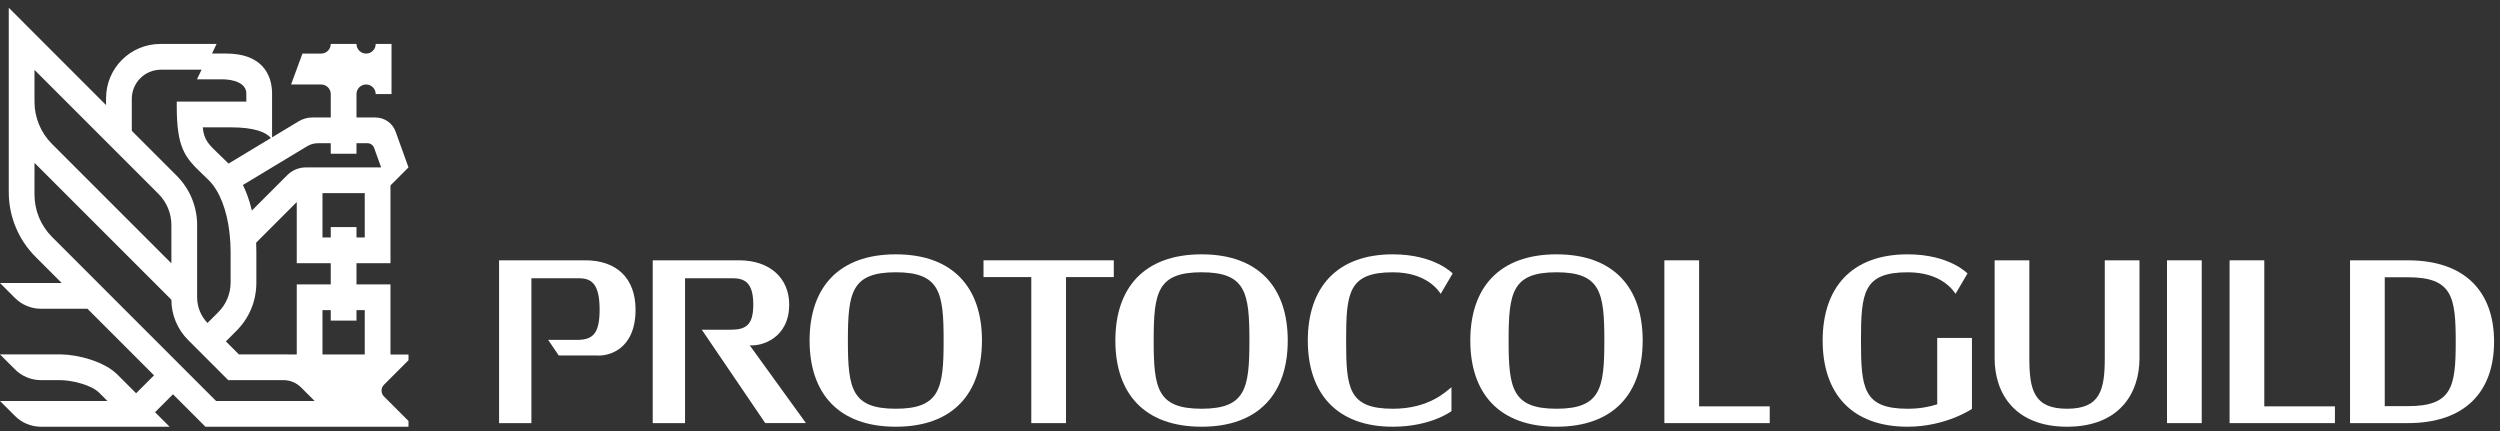 <svg width="255" height="44" viewBox="0 0 255 44" fill="none" xmlns="http://www.w3.org/2000/svg">
<rect x="0" y="0" width="255" height="44" fill="#333333" stroke="none"/>
<path d="M39.829 29.011H36.362V26.847H39.829V18.912L41.666 17.075L40.352 13.427C40.04 12.561 39.218 11.984 38.298 11.984H36.362V9.598C36.362 9.057 36.8 8.618 37.342 8.618C37.883 8.618 38.322 9.057 38.322 9.598H39.935V4.484H38.322C38.322 5.025 37.883 5.464 37.342 5.464C36.8 5.464 36.362 5.025 36.362 4.484H33.737C33.737 5.025 33.298 5.464 32.757 5.464H30.851L29.688 8.618H32.757C33.298 8.618 33.737 9.056 33.737 9.598V11.984H31.849C31.366 11.984 30.892 12.116 30.478 12.365L27.751 14.01V9.542C27.751 7.512 26.626 5.463 23.089 5.463H21.622L22.091 4.483H16.355C13.297 4.483 10.818 6.962 10.818 10.02V10.717L0.894 0.792V19.607C0.894 22.077 1.875 24.445 3.621 26.192L6.296 28.867H0L1.531 30.398C2.231 31.098 3.181 31.492 4.172 31.492H8.92L15.712 38.284L13.883 40.113L11.975 38.205C10.68 36.909 8.075 36.182 6.248 36.149H0L1.53 37.678C2.23 38.379 3.18 38.773 4.171 38.773H6.116C7.283 38.773 9.295 39.236 10.119 40.061L10.959 40.9H0L1.531 42.431C2.231 43.132 3.181 43.525 4.172 43.525H17.296L15.816 42.045L17.645 40.216L20.954 43.525H41.666V42.941L39.166 40.441C38.836 40.111 38.836 39.576 39.166 39.245L41.666 36.745V36.161L39.829 36.16V29.01L39.829 29.011ZM37.204 24.222H36.362V23.159H33.737V24.222H32.894V19.7H37.204V24.222ZM26.128 24.751L30.269 20.609V26.847H33.736V29.011H30.269V36.153L24.366 36.148L23.04 34.822L24.122 33.739C25.429 32.433 26.148 30.695 26.148 28.847V25.716C26.148 25.384 26.141 25.062 26.128 24.751ZM31.344 14.909C31.669 14.713 32.041 14.609 32.421 14.609H33.736V15.679H36.361V14.609H37.486C37.787 14.609 38.056 14.798 38.158 15.081L38.876 17.076H31.197C30.489 17.076 29.809 17.357 29.308 17.858L25.692 21.474C25.447 20.441 25.126 19.58 24.778 18.868L31.344 14.909V14.909ZM27.63 14.082L23.308 16.689C23.258 16.636 23.209 16.585 23.162 16.537C22.889 16.265 22.636 16.024 22.413 15.811C21.266 14.721 20.798 14.276 20.683 12.989H23.576C25.914 12.989 27.162 13.483 27.63 14.082ZM13.443 10.08C13.443 8.439 14.773 7.109 16.415 7.109H20.56L20.09 8.089H22.631C23.837 8.089 25.125 8.471 25.125 9.543V10.364H18.028V10.838C18.028 15.076 18.864 16.059 20.603 17.713C20.826 17.925 21.056 18.144 21.306 18.393C22.4 19.487 23.144 21.421 23.412 23.754L23.373 23.793L23.422 23.841C23.488 24.443 23.523 25.07 23.523 25.716V28.805C23.523 29.952 23.077 31.031 22.266 31.842L21.165 32.943C20.488 32.242 20.107 31.306 20.107 30.33V22.965C20.107 21.057 19.363 19.263 18.014 17.914L13.443 13.342V10.081L13.443 10.08ZM3.518 7.13L16.158 19.77C17.012 20.623 17.482 21.758 17.482 22.965V26.861L5.304 14.684C4.16 13.54 3.518 11.989 3.518 10.372L3.518 7.13ZM22.041 40.901L5.304 24.163C4.161 23.02 3.518 21.469 3.518 19.852V16.61L17.482 30.573C17.482 32.112 18.093 33.587 19.181 34.675L23.279 38.773H28.912C29.587 38.773 30.234 39.041 30.712 39.519L32.094 40.901L22.041 40.901ZM37.204 36.158H37.203L32.894 36.155V31.636H33.736V32.7H36.361V31.636H37.204V36.158L37.204 36.158Z" fill="white" style="fill:white;fill-opacity:1;"/>
<path fill-rule="evenodd" clip-rule="evenodd" d="M66.579 43.157H69.874V28.384H74.758C76.103 28.384 76.834 28.994 76.834 31.07C76.834 33.145 76.103 33.632 74.516 33.632H71.584L78.055 43.156H82.207L76.468 35.219C77.69 35.342 80.498 34.488 80.498 31.07C80.498 28.384 78.544 26.551 75.37 26.551H66.579V43.157Z" fill="white" style="fill:white;fill-opacity:1;"/>
<path fill-rule="evenodd" clip-rule="evenodd" d="M82.578 34.732C82.578 40.106 85.506 43.525 91.369 43.525C97.231 43.525 100.16 40.106 100.16 34.732C100.16 29.358 97.228 25.942 91.369 25.942C85.509 25.942 82.578 29.361 82.578 34.732ZM91.367 27.772C95.884 27.772 96.25 29.849 96.25 34.731C96.25 39.612 95.883 41.691 91.367 41.691C86.852 41.691 86.485 39.616 86.485 34.731C86.485 29.845 86.849 27.772 91.367 27.772Z" fill="white" style="fill:white;fill-opacity:1;"/>
<path fill-rule="evenodd" clip-rule="evenodd" d="M113.767 34.732C113.767 40.106 116.696 43.525 122.558 43.525C128.421 43.525 131.35 40.106 131.35 34.732C131.35 29.358 128.418 25.942 122.558 25.942C116.699 25.942 113.767 29.361 113.767 34.732ZM122.557 27.772C127.074 27.772 127.44 29.849 127.44 34.731C127.44 39.612 127.073 41.691 122.557 41.691C118.042 41.691 117.675 39.616 117.675 34.731C117.675 29.845 118.039 27.772 122.557 27.772Z" fill="white" style="fill:white;fill-opacity:1;"/>
<path fill-rule="evenodd" clip-rule="evenodd" d="M149.971 34.732C149.971 40.106 152.899 43.525 158.762 43.525C164.625 43.525 167.553 40.106 167.553 34.732C167.553 29.358 164.622 25.942 158.762 25.942C152.902 25.942 149.971 29.361 149.971 34.732ZM158.761 27.772C163.278 27.772 163.643 29.849 163.643 34.731C163.643 39.612 163.276 41.691 158.761 41.691C154.246 41.691 153.878 39.616 153.878 34.731C153.878 29.845 154.243 27.772 158.761 27.772Z" fill="white" style="fill:white;fill-opacity:1;"/>
<path fill-rule="evenodd" clip-rule="evenodd" d="M169.766 26.553V43.158H180.512V41.448H173.308V26.553H169.766Z" fill="white" style="fill:white;fill-opacity:1;"/>
<path fill-rule="evenodd" clip-rule="evenodd" d="M227.417 26.553V43.158H238.162V41.448H230.958V26.553H227.417Z" fill="white" style="fill:white;fill-opacity:1;"/>
<path d="M224.576 26.553H221.034V43.158H224.576V26.553Z" fill="white" style="fill:white;fill-opacity:1;"/>
<path fill-rule="evenodd" clip-rule="evenodd" d="M100.318 26.553V28.263H105.192V43.158H108.733V28.263H113.606V26.553H100.318Z" fill="white" style="fill:white;fill-opacity:1;"/>
<path fill-rule="evenodd" clip-rule="evenodd" d="M148.049 41.936V39.495C147.44 39.983 145.729 41.692 142.067 41.692C137.55 41.692 137.304 39.616 137.304 34.733C137.304 29.851 137.55 27.774 142.067 27.774C145.485 27.774 146.705 29.605 146.951 29.971L148.171 27.895C148.171 27.895 146.338 25.942 142.067 25.942C136.327 25.942 133.397 29.361 133.397 34.733C133.397 40.106 136.327 43.525 142.067 43.525C145.974 43.523 148.049 41.936 148.049 41.936Z" fill="white" style="fill:white;fill-opacity:1;"/>
<path fill-rule="evenodd" clip-rule="evenodd" d="M64.826 31.587C64.826 28.356 62.871 26.551 59.698 26.551H50.906V43.157H54.202V28.384H59.086C60.43 28.384 61.161 29.09 61.161 31.587C61.161 34.085 60.43 34.668 58.843 34.668H55.912L56.99 36.255H60.796C62.017 36.378 64.826 35.701 64.826 31.587Z" fill="white" style="fill:white;fill-opacity:1;"/>
<path fill-rule="evenodd" clip-rule="evenodd" d="M245.603 26.553H239.703V43.158H245.603C251.463 43.158 254.395 39.929 254.395 34.854C254.395 29.779 251.463 26.553 245.603 26.553ZM245.602 41.426H243.244V28.281H245.602C250.119 28.281 250.484 30.243 250.484 34.853C250.484 39.463 250.118 41.426 245.602 41.426Z" fill="white" style="fill:white;fill-opacity:1;"/>
<path d="M214.687 26.553V36.544C214.687 39.817 214.197 41.691 210.84 41.691C207.483 41.691 206.993 39.817 206.993 36.544V26.553H203.452V36.545C203.452 40.145 205.531 43.525 210.839 43.525H210.841C216.149 43.525 218.228 40.145 218.228 36.545V26.553H214.687Z" fill="white" style="fill:white;fill-opacity:1;"/>
<path d="M197.597 34.47V41.237C196.783 41.504 195.791 41.692 194.581 41.692C190.064 41.692 189.819 39.616 189.819 34.733C189.819 29.851 190.064 27.774 194.581 27.774C198 27.774 199.22 29.605 199.465 29.971L200.685 27.895C200.685 27.895 198.853 25.942 194.581 25.942C188.841 25.942 185.911 29.361 185.911 34.733C185.911 40.106 188.841 43.525 194.581 43.525C198.488 43.523 201.139 41.707 201.139 41.707V34.47H197.597Z" fill="white" style="fill:white;fill-opacity:1;"/>
</svg>
